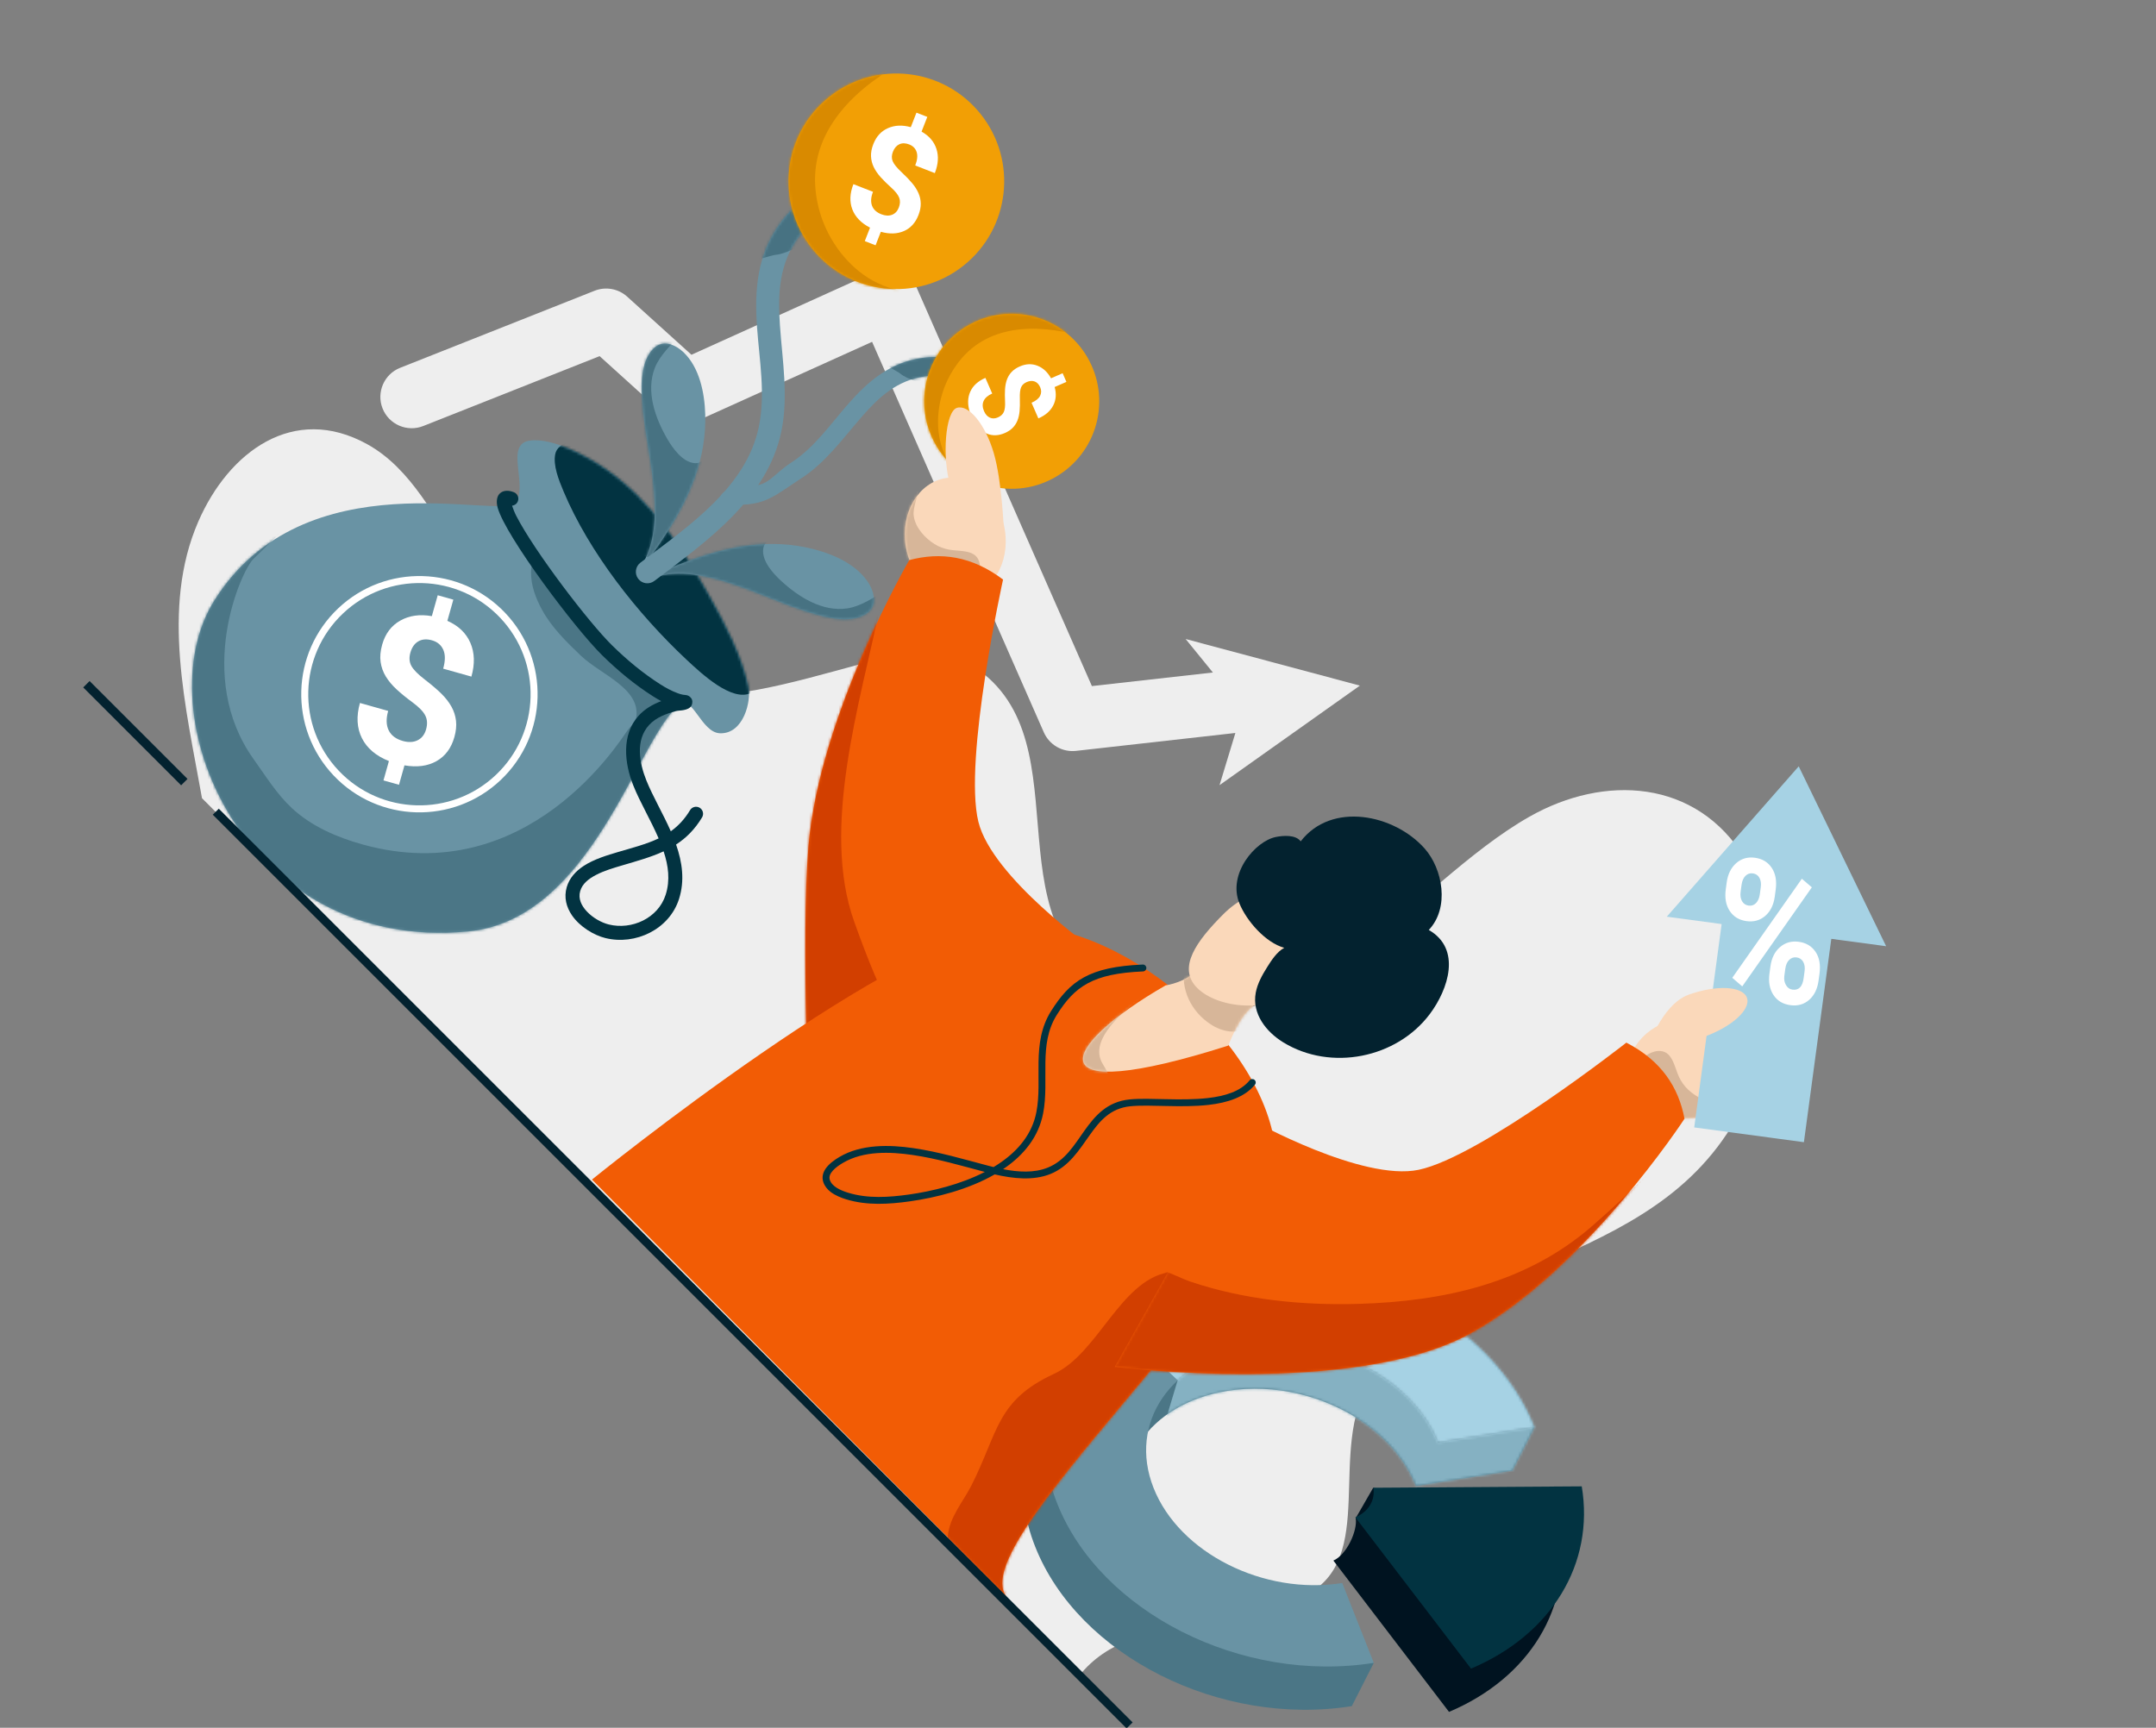 <svg width="806" height="646" viewBox="0 0 806 646" fill="none" xmlns="http://www.w3.org/2000/svg">
<rect x="0" y="0" width="806" height="646" fill="#808080" stroke="none"/>
<g clip-path="url(#clip0_2668_3328)">
<g clip-path="url(#clip1_2668_3328)">
<path fill-rule="evenodd" clip-rule="evenodd" d="M461.835 274.056L455.913 293.561L508.376 256.347L443.236 238.92L453.428 251.444L408.194 256.521L342.69 107.56C342.066 106.144 341.168 104.865 340.047 103.798C338.926 102.731 337.605 101.896 336.16 101.342C334.715 100.788 333.175 100.526 331.628 100.57C330.081 100.615 328.558 100.965 327.148 101.602L258.491 132.642L234.462 110.913C232.84 109.447 230.841 108.464 228.69 108.075C226.54 107.685 224.323 107.905 222.29 108.708L149.587 137.52C143.583 139.9 140.637 146.708 143.019 152.714C145.401 158.721 152.217 161.669 158.221 159.289L224.157 133.157L248.462 155.142C250.155 156.67 252.255 157.672 254.508 158.026C256.761 158.379 259.067 158.069 261.146 157.132L326.021 127.809L390.23 273.826C391.235 276.111 392.944 278.015 395.107 279.261C397.271 280.506 399.776 281.028 402.257 280.75L461.835 274.056Z" fill="#EEEEEE"/>
<path fill-rule="evenodd" clip-rule="evenodd" d="M75.515 298.442C69.561 264.835 60.047 227.43 74.118 195.049C85.465 168.928 109.714 150.872 137.226 166.055C154.016 175.321 162.578 194.068 173.12 209.179C188.016 230.531 205.976 248.148 231.269 256.163C259.179 265.009 285.481 258.151 312.718 250.747C330.421 245.938 351.891 239.077 367.824 252.005C406.306 283.229 364.825 355.079 429.266 375.43C487.79 393.909 527.344 330.583 571.724 305.379C599.722 289.469 634.128 291.236 652.293 320.9C659.986 333.472 663.571 347.974 663.523 362.662C663.479 373.943 661.792 385.255 658.498 396.055C634.961 473.196 557.18 464.11 515.849 511.201C494.509 535.526 514.381 576.838 492.472 593.674C467.507 612.878 424.26 600.194 403.397 626.623L75.515 298.442Z" fill="#EEEEEE"/>
<path fill-rule="evenodd" clip-rule="evenodd" d="M565.386 549.837L573.617 533.699C573.617 533.699 492.79 482.89 447.001 490.184C397.769 498.027 370.875 537.491 386.982 578.257C403.097 619.046 456.102 645.758 505.366 637.91L513.583 621.738L493.571 608.056C464.217 612.732 432.636 596.816 423.035 572.514C413.437 548.223 429.463 524.712 458.796 520.039C467.742 518.614 476.897 519.102 485.57 521.155C505.357 525.84 522.658 538.685 529.333 555.58L565.386 549.837Z" fill="#4B7686"/>
<mask id="mask0_2668_3328" style="mask-type:luminance" maskUnits="userSpaceOnUse" x="382" y="489" width="192" height="151">
<path d="M565.386 549.836L573.617 533.698C573.617 533.698 492.79 482.889 447.001 490.183C397.769 498.026 370.875 537.49 386.982 578.256C403.097 619.045 456.102 645.757 505.366 637.909L513.583 621.737L493.571 608.055C464.217 612.731 432.636 596.815 423.035 572.513C413.437 548.222 429.463 524.711 458.796 520.038C467.742 518.613 476.897 519.101 485.57 521.154C505.357 525.839 522.658 538.684 529.333 555.579L565.386 549.836Z" fill="white"/>
</mask>
<g mask="url(#mask0_2668_3328)">
<path fill-rule="evenodd" clip-rule="evenodd" d="M490.581 464.414L440.434 515.472L434.266 536.039L534.754 564.559L581.023 543.988L577.613 497.674L490.581 464.414Z" fill="#85B1C2"/>
</g>
<path fill-rule="evenodd" clip-rule="evenodd" d="M573.602 533.661C557.486 492.872 504.482 466.16 455.216 474.008C405.985 481.851 379.091 521.315 395.197 562.081C411.312 602.869 464.317 629.582 513.581 621.734L501.786 591.879C472.432 596.555 440.851 580.64 431.25 556.337C421.653 532.046 437.679 508.535 467.011 503.863C496.364 499.187 527.947 515.102 537.548 539.404L573.602 533.661Z" fill="#6993A4"/>
<mask id="mask1_2668_3328" style="mask-type:luminance" maskUnits="userSpaceOnUse" x="390" y="472" width="184" height="152">
<path d="M573.602 533.661C557.486 492.872 504.482 466.16 455.216 474.008C405.985 481.851 379.091 521.315 395.197 562.081C411.312 602.869 464.317 629.582 513.581 621.734L501.786 591.879C472.432 596.555 440.851 580.64 431.25 556.337C421.653 532.046 437.679 508.535 467.011 503.863C496.364 499.187 527.947 515.102 537.548 539.404L573.602 533.661Z" fill="white"/>
</mask>
<g mask="url(#mask1_2668_3328)">
<path fill-rule="evenodd" clip-rule="evenodd" d="M398.331 476.316L443.317 518.972L536.467 554.555L581.022 543.987L582.586 448.818L398.331 476.316Z" fill="#A6D2E4"/>
</g>
<path fill-rule="evenodd" clip-rule="evenodd" d="M541.703 640.066C571.844 627.331 587.939 600.833 583.107 571.913L513.35 556.275L506.812 567.632C507.594 572.321 503.361 581.424 498.469 583.485L541.703 640.066Z" fill="#001320"/>
<path fill-rule="evenodd" clip-rule="evenodd" d="M549.917 623.889C580.059 611.154 596.154 584.657 591.322 555.737L513.405 556.261C514.187 560.95 511.575 565.248 506.684 567.309L549.917 623.889Z" fill="#023341"/>
<path fill-rule="evenodd" clip-rule="evenodd" d="M192.781 187.856C187.659 194.787 113.745 170.434 79.992 224.768C54.113 266.429 90.515 356.23 174.901 348.262C221.501 343.873 238.319 275.79 254.028 263.436C258.893 259.613 262.148 273.938 269.178 274.169C278.034 274.46 280.936 262.028 279.78 256.746C277.195 244.906 271.17 233.375 265.268 222.903C255.181 205.006 243.639 187.209 226.444 175.344C219.696 170.687 206.68 163.577 198.095 164.733C188.507 166.022 197.518 181.443 192.781 187.856Z" fill="#6993A4"/>
<mask id="mask2_2668_3328" style="mask-type:luminance" maskUnits="userSpaceOnUse" x="71" y="164" width="210" height="185">
<path d="M192.781 187.855C187.659 194.786 113.745 170.433 79.992 224.767C54.113 266.428 90.515 356.229 174.901 348.261C221.501 343.872 238.319 275.789 254.028 263.435C258.893 259.612 262.148 273.937 269.178 274.168C278.034 274.459 280.936 262.027 279.78 256.745C277.195 244.905 271.17 233.374 265.268 222.902C255.181 205.005 243.639 187.208 226.444 175.343C219.696 170.686 206.68 163.576 198.095 164.732C188.507 166.021 197.518 181.442 192.781 187.855Z" fill="white"/>
</mask>
<g mask="url(#mask2_2668_3328)">
<path fill-rule="evenodd" clip-rule="evenodd" d="M219.92 166.842C215.627 163.546 208.519 165.309 207.584 169.738C206.698 173.98 208.859 179.395 210.713 183.808C220.286 206.552 238.328 229.475 256.534 246.533C262.415 252.043 273.507 262.385 280.65 259.148C287.699 255.959 284.374 242.55 281.842 235.361C281.158 233.413 280.372 231.475 279.514 229.566C268.09 204.203 243.987 180.632 219.92 166.842Z" fill="#023341"/>
<path fill-rule="evenodd" clip-rule="evenodd" d="M264.603 275.32C256.407 267.103 243.105 258.75 234.805 250.616C229.333 245.25 221.318 240.752 216.692 234.643C213.946 231.015 210.682 228.38 208.232 224.545C206.048 221.125 204.315 217.498 202.701 213.774C202.174 212.557 201.352 209.83 199.954 209.244C198.749 208.744 198.536 213.34 198.532 213.817C198.417 218.837 200.305 223.738 202.686 228.096C206.255 234.628 211.82 240.056 217.153 245.155C224.625 252.297 239.741 257.423 237.817 268.507C237.543 270.113 235.594 271.708 234.645 273.006C231.712 277.026 197.293 332.763 135.739 315.792C126.16 313.145 116.545 309.038 109.185 302.22C103.478 296.927 99.331 290.158 94.806 283.834C72.684 252.867 90.051 213.384 94.879 208.811C134.656 171.126 91.805 196.898 89.744 198.109C80.824 203.376 74.452 223.363 68.189 231.528C62.367 239.113 58.002 247.597 55.751 256.905C47.263 292.093 75.962 329.881 106.603 344.05C115.572 348.192 154.811 375.377 164.73 375.29C196.752 374.998 250.081 302.019 264.603 275.32Z" fill="#4B7686"/>
</g>
<path d="M159.286 272.714C159.848 270.719 159.743 268.975 158.965 267.482C158.194 265.991 156.621 264.373 154.245 262.627C151.876 260.883 149.867 259.246 148.223 257.72C146.573 256.191 145.243 254.596 144.227 252.93C143.218 251.277 142.559 249.436 142.288 247.518C142.005 245.574 142.203 243.41 142.874 241.024C144.032 236.911 146.296 233.911 149.666 232.023C153.035 230.135 156.954 229.584 161.438 230.373L163.637 222.561L169.475 224.205L167.244 232.126C171.385 233.949 174.252 236.693 175.844 240.359C177.436 244.026 177.568 248.233 176.231 252.978L165.68 250.007C166.502 247.086 166.511 244.732 165.72 242.946C164.922 241.158 163.511 239.98 161.495 239.412C159.499 238.85 157.793 238.981 156.378 239.803C154.963 240.627 153.977 242.036 153.415 244.032C152.895 245.882 153.008 247.516 153.769 248.939C154.523 250.36 156.19 252.063 158.77 254.051C161.35 256.038 163.43 257.813 165.013 259.374C166.595 260.936 167.846 262.549 168.774 264.216C169.685 265.848 170.264 267.644 170.476 269.502C170.688 271.361 170.482 273.398 169.858 275.612C168.693 279.75 166.453 282.744 163.152 284.599C159.844 286.452 155.86 286.971 151.206 286.16L149.161 293.425L143.357 291.791L145.392 284.562C140.55 282.621 137.186 279.763 135.294 275.987C133.402 272.209 133.159 267.827 134.563 262.838L145.115 265.809C144.3 268.704 144.362 271.119 145.303 273.052C146.244 274.985 148.002 276.314 150.583 277.041C152.722 277.643 154.571 277.553 156.136 276.772C157.695 275.99 158.745 274.637 159.286 272.714Z" fill="white"/>
<path fill-rule="evenodd" clip-rule="evenodd" d="M247.2 262.141C244.053 263.347 241.09 265.033 238.793 267.542C232.195 274.736 233.467 285.475 236.756 293.692C239.254 299.938 243.257 306.592 246.221 313.474C241.636 315.663 236.475 316.957 230.997 318.581C227.171 319.716 222.101 321.201 218.191 323.77C215.189 325.74 212.84 328.328 211.868 331.707C210.752 335.543 211.722 339.192 213.871 342.305C216.796 346.518 221.989 349.674 226.344 350.742C237.521 353.498 250.224 347.519 253.847 336.116C256.031 329.262 255.074 322.43 252.744 315.762C256.446 313.362 259.721 310.173 262.466 305.609C263.209 304.368 262.806 302.757 261.565 302.012C260.324 301.267 258.714 301.672 257.971 302.913C255.912 306.347 253.487 308.862 250.773 310.806C247.857 304.185 244.031 297.771 241.614 291.738C239.023 285.261 237.452 276.755 242.651 271.075C245.26 268.226 249.034 266.863 252.68 265.883C253.273 265.714 254.128 265.704 254.902 265.597C255.84 265.479 256.699 265.248 257.346 264.912C258.447 264.335 258.663 263.519 258.76 263.078C258.957 262.149 258.782 261.21 257.809 260.444C257.609 260.284 257.324 260.103 256.925 259.972C256.627 259.876 255.721 259.817 255.341 259.756C254.651 259.638 253.997 259.427 253.345 259.187C251.07 258.345 248.909 257.176 246.879 255.884C240.362 251.728 234.385 246.754 228.884 241.359C220.085 232.73 199.872 206.253 193.008 192.897C192.344 191.605 191.793 190.149 191.43 189.081C192.369 188.978 193.227 188.369 193.593 187.425C194.122 186.081 193.456 184.559 192.109 184.031C189.225 182.907 187.473 183.737 186.59 184.791C185.836 185.709 185.377 187.453 186.072 189.908C189.086 200.524 214.806 234.892 225.212 245.098C230.977 250.753 237.238 255.952 244.06 260.3C245.079 260.949 246.128 261.57 247.2 262.141ZM248.084 318.314C243.348 320.5 238.092 321.943 232.483 323.603C229.614 324.458 225.947 325.487 222.772 327.156C220.092 328.559 217.709 330.379 216.903 333.165C216.07 336.034 217.393 338.665 219.382 340.782C221.647 343.204 224.847 344.974 227.596 345.659C236.202 347.778 246.065 343.312 248.856 334.529C250.598 329.069 249.852 323.636 248.084 318.314Z" fill="#023341"/>
<path fill-rule="evenodd" clip-rule="evenodd" d="M188.884 229.177C172.116 211.471 144.117 210.703 126.409 227.474C108.699 244.246 107.945 272.243 124.713 289.949C141.481 307.655 169.47 308.416 187.181 291.644C204.889 274.873 205.652 246.883 188.884 229.177ZM186.981 230.978C202.76 247.639 202.037 273.964 185.378 289.74C168.721 305.516 142.394 304.807 126.616 288.147C110.838 271.486 111.554 245.152 128.212 229.377C144.87 213.601 171.203 214.318 186.981 230.978Z" fill="white"/>
<path fill-rule="evenodd" clip-rule="evenodd" d="M238.175 213.681C242.619 209.521 246.069 204.162 249.344 199.08C258.053 185.541 264.137 171.215 263.644 154.856C263.404 146.91 261.51 137.386 255.48 131.663C252.625 128.951 248.145 126.962 244.747 129.933C238.664 135.235 239.793 146.721 240.428 153.784C241.976 171.043 250.634 198.454 238.175 213.681Z" fill="#6993A4"/>
<mask id="mask3_2668_3328" style="mask-type:luminance" maskUnits="userSpaceOnUse" x="238" y="128" width="26" height="86">
<path d="M238.175 213.682C242.619 209.522 246.069 204.163 249.344 199.081C258.053 185.542 264.137 171.216 263.644 154.857C263.404 146.911 261.51 137.387 255.48 131.664C252.625 128.952 248.145 126.963 244.747 129.934C238.664 135.236 239.793 146.722 240.428 153.785C241.976 171.044 250.634 198.455 238.175 213.682Z" fill="white"/>
</mask>
<g mask="url(#mask3_2668_3328)">
<path fill-rule="evenodd" clip-rule="evenodd" d="M255.894 125.546C253.052 126.406 250.797 128.811 248.958 131.02C247.294 133.006 245.723 135.177 244.781 137.606C241.39 146.396 244.951 156.318 249.421 164.042C251.44 167.532 255.118 172.77 259.627 173.163C262.729 173.43 263.451 170.863 265.346 169.182C265.848 168.739 266.305 169.054 266.525 169.6C267.735 172.539 265.976 177.298 265.116 180.084C262.503 188.469 257.585 196.425 251.634 202.853C249.539 205.117 246.637 208.312 243.3 208.465C239.112 208.66 237.628 202.658 236.886 199.589C236.674 198.696 236.48 197.79 236.3 196.885C236.09 195.841 235.897 194.784 235.717 193.743C235.429 192.108 235.202 190.465 234.982 188.83C233.612 178.855 224.547 133.206 229.068 122.612C233.792 111.557 246.954 120.136 255.894 125.546Z" fill="#477282"/>
</g>
<path fill-rule="evenodd" clip-rule="evenodd" d="M241.096 217.303C246.126 213.875 252.109 211.679 257.784 209.593C272.898 204.051 288.208 201.243 304.064 205.297C311.765 207.268 320.646 211.195 324.914 218.33C326.936 221.709 327.899 226.515 324.258 229.182C317.755 233.959 306.793 230.35 300.039 228.187C283.534 222.907 258.676 208.471 241.096 217.303Z" fill="#6993A4"/>
<mask id="mask4_2668_3328" style="mask-type:luminance" maskUnits="userSpaceOnUse" x="241" y="203" width="86" height="29">
<path d="M241.096 217.303C246.126 213.875 252.109 211.679 257.784 209.593C272.898 204.051 288.208 201.243 304.064 205.297C311.765 207.268 320.646 211.195 324.914 218.33C326.936 221.709 327.899 226.515 324.258 229.182C317.755 233.959 306.793 230.35 300.039 228.187C283.534 222.907 258.676 208.471 241.096 217.303Z" fill="white"/>
</mask>
<g mask="url(#mask4_2668_3328)">
<path fill-rule="evenodd" clip-rule="evenodd" d="M330.974 219.262C329.514 221.847 326.675 223.522 324.117 224.835C321.815 226.025 319.354 227.083 316.778 227.472C307.459 228.861 298.554 223.219 291.994 217.17C289.029 214.437 284.72 209.704 285.322 205.218C285.738 202.133 288.401 201.989 290.455 200.507C290.998 200.113 290.79 199.599 290.305 199.265C287.701 197.442 282.673 198.119 279.767 198.35C271.014 199.068 262.175 202.13 254.603 206.533C251.936 208.083 248.184 210.217 247.306 213.44C246.201 217.484 251.734 220.244 254.567 221.638C255.392 222.04 256.234 222.427 257.077 222.8C258.05 223.233 259.04 223.653 260.016 224.056C261.549 224.694 263.103 225.274 264.651 225.846C274.085 229.362 316.652 248.178 327.977 246.08C339.797 243.885 334.301 229.167 330.974 219.262Z" fill="#477282"/>
</g>
<path fill-rule="evenodd" clip-rule="evenodd" d="M239.413 210.375C248.525 203.468 258.572 196.339 266.957 187.939C274.888 179.978 281.335 170.875 283.686 159.563C286.244 147.305 283.871 134.65 283.009 122.303C282.054 108.557 282.866 95.201 292.042 82.964C294.8 79.266 298.152 76.026 302.014 73.504C306.134 70.82 310.83 69.134 315.632 68.071C317.944 67.557 320.24 69.026 320.75 71.339C321.26 73.653 319.798 75.951 317.479 76.455C313.686 77.297 309.957 78.585 306.695 80.701C303.674 82.67 301.071 85.221 298.911 88.109C291.102 98.543 290.758 109.991 291.578 121.71C292.49 134.828 294.814 148.29 292.101 161.32C286.815 186.65 263.921 202.58 244.605 217.224C242.707 218.653 240.013 218.285 238.584 216.392C237.147 214.506 237.522 211.814 239.413 210.375Z" fill="#6993A4"/>
<mask id="mask5_2668_3328" style="mask-type:luminance" maskUnits="userSpaceOnUse" x="237" y="67" width="84" height="152">
<path d="M239.414 210.375C248.526 203.468 258.573 196.339 266.958 187.939C274.889 179.978 281.336 170.875 283.687 159.563C286.245 147.305 283.872 134.65 283.01 122.303C282.055 108.557 282.867 95.201 292.043 82.964C294.801 79.266 298.153 76.026 302.015 73.504C306.135 70.82 310.831 69.134 315.633 68.071C317.945 67.557 320.241 69.026 320.751 71.339C321.261 73.653 319.799 75.951 317.48 76.455C313.687 77.297 309.958 78.585 306.696 80.701C303.675 82.67 301.072 85.221 298.912 88.109C291.103 98.543 290.759 109.991 291.579 121.71C292.491 134.828 294.815 148.29 292.102 161.32C286.816 186.65 263.922 202.58 244.606 217.224C242.708 218.653 240.014 218.285 238.585 216.392C237.148 214.506 237.523 211.814 239.414 210.375Z" fill="white"/>
</mask>
<g mask="url(#mask5_2668_3328)">
<path fill-rule="evenodd" clip-rule="evenodd" d="M333.738 77.836C325.499 76.085 298.323 94.647 290.026 95.263C288.046 95.418 281.956 98.094 280.265 96.571C278.96 95.392 280 92.654 280.453 91.347C282.045 86.709 285.065 82.436 287.939 78.527C295.332 68.421 305.572 57.913 317.375 53.166C319.364 52.358 321.501 51.711 323.642 51.477C332.998 50.483 335.668 60.196 335.27 67.639C335.08 71.08 334.485 74.47 333.738 77.836Z" fill="#477282"/>
</g>
<path d="M303.643 92.978C289.728 75.604 292.531 50.239 309.906 36.323C327.28 22.407 352.646 25.211 366.562 42.586C380.477 59.96 377.673 85.326 360.299 99.241C342.924 113.157 317.559 110.353 303.643 92.978Z" fill="#F29F05"/>
<mask id="mask6_2668_3328" style="mask-type:luminance" maskUnits="userSpaceOnUse" x="294" y="27" width="82" height="82">
<path d="M303.642 92.978C289.727 75.604 292.53 50.239 309.905 36.323C327.279 22.407 352.645 25.211 366.561 42.586C380.476 59.96 377.672 85.326 360.298 99.241C342.923 113.157 317.558 110.353 303.642 92.978Z" fill="white"/>
</mask>
<g mask="url(#mask6_2668_3328)">
<path fill-rule="evenodd" clip-rule="evenodd" d="M339.21 22.395C321.216 31.658 303.311 47.647 304.77 69.685C305.061 73.886 305.934 78.027 307.365 81.988C310.953 91.943 318.503 101.285 328.144 105.875C330.974 107.231 334.007 108.247 337.12 108.682C339.071 108.958 341.72 108.661 343.525 109.504C345.324 110.338 343.87 112.128 342.808 112.843C338.819 115.547 333.069 115.986 328.421 115.963C310.53 115.884 295.735 103.941 289.48 87.46C278.692 59.044 303.371 19.885 339.21 22.395Z" fill="#D98A00"/>
</g>
<path d="M336.001 77.634C336.541 76.248 336.588 74.996 336.137 73.875C335.69 72.757 334.68 71.491 333.105 70.078C331.535 68.668 330.214 67.359 329.147 66.154C328.076 64.947 327.237 63.715 326.628 62.455C326.023 61.204 325.68 59.843 325.621 58.455C325.554 57.047 325.846 55.515 326.493 53.858C327.607 51.002 329.433 49.017 331.971 47.904C334.509 46.791 337.346 46.671 340.492 47.547L342.608 42.122L346.662 43.704L344.517 49.205C347.346 50.795 349.202 52.955 350.083 55.684C350.964 58.414 350.765 61.427 349.479 64.723L342.151 61.865C342.943 59.836 343.113 58.156 342.673 56.825C342.228 55.493 341.303 54.553 339.903 54.006C338.516 53.466 337.289 53.44 336.221 53.929C335.153 54.418 334.351 55.356 333.81 56.742C333.309 58.026 333.276 59.202 333.72 60.27C334.16 61.338 335.231 62.671 336.935 64.27C338.638 65.869 340 67.282 341.021 68.507C342.042 69.733 342.823 70.972 343.369 72.227C343.906 73.456 344.194 74.78 344.216 76.121C344.237 77.463 343.948 78.903 343.348 80.441C342.227 83.315 340.419 85.297 337.932 86.391C335.44 87.483 332.559 87.576 329.292 86.672L327.325 91.717L323.294 90.145L325.252 85.125C321.93 83.401 319.727 81.125 318.639 78.296C317.552 75.467 317.684 72.32 319.035 68.855L326.363 71.713C325.579 73.725 325.455 75.453 325.992 76.899C326.529 78.345 327.691 79.417 329.484 80.116C330.97 80.695 332.296 80.76 333.468 80.312C334.636 79.862 335.48 78.969 336.001 77.634Z" fill="white"/>
<path fill-rule="evenodd" clip-rule="evenodd" d="M274.027 188.658C265.575 188.257 269.068 181.874 278.702 181.881C287.823 181.898 288.089 177.978 295.945 172.856C304.463 167.311 310.387 158.701 316.998 151.138C324.362 142.72 332.513 135.541 344.807 133.817C348.514 133.288 352.297 133.361 355.959 134.14C359.862 134.975 363.521 136.712 366.881 138.866C368.5 139.903 368.969 142.065 367.93 143.683C366.89 145.3 364.731 145.775 363.114 144.729C360.458 143.029 357.582 141.62 354.497 140.954C351.635 140.342 348.677 140.305 345.779 140.715C335.304 142.194 328.519 148.549 322.245 155.729C315.218 163.764 308.802 172.807 299.751 178.704C289.399 185.441 286.088 189.227 274.027 188.658Z" fill="#6993A4"/>
<mask id="mask7_2668_3328" style="mask-type:luminance" maskUnits="userSpaceOnUse" x="269" y="133" width="100" height="56">
<path d="M274.027 188.659C265.575 188.258 269.068 181.875 278.702 181.882C287.823 181.899 288.089 177.979 295.945 172.857C304.463 167.312 310.387 158.702 316.998 151.139C324.362 142.721 332.513 135.542 344.807 133.818C348.514 133.289 352.297 133.362 355.959 134.141C359.862 134.976 363.521 136.713 366.881 138.867C368.5 139.904 368.969 142.066 367.93 143.684C366.89 145.301 364.731 145.776 363.114 144.73C360.458 143.03 357.582 141.621 354.497 140.955C351.635 140.343 348.677 140.306 345.779 140.716C335.304 142.195 328.519 148.55 322.245 155.73C315.218 163.765 308.802 172.808 299.751 178.705C289.399 185.442 286.088 189.228 274.027 188.659Z" fill="white"/>
</mask>
<g mask="url(#mask7_2668_3328)">
<path fill-rule="evenodd" clip-rule="evenodd" d="M371.626 154.875C367.917 149.132 341.68 144.119 336.576 139.696C335.353 138.646 330.327 136.673 330.236 134.828C330.167 133.403 332.338 132.434 333.349 131.947C336.93 130.208 341.117 129.499 345.012 128.915C355.06 127.385 366.968 127.263 376.456 131.337C378.06 132.019 379.656 132.878 381.015 133.976C386.943 138.791 382.882 145.888 378.371 149.919C376.282 151.78 373.991 153.378 371.626 154.875Z" fill="#477282"/>
</g>
<path d="M345.716 146.357C347.748 128.403 363.95 115.497 381.904 117.529C399.857 119.562 412.763 135.764 410.731 153.717C408.698 171.671 392.497 184.577 374.543 182.544C356.59 180.512 343.683 164.31 345.716 146.357Z" fill="#F29F05"/>
<mask id="mask8_2668_3328" style="mask-type:luminance" maskUnits="userSpaceOnUse" x="345" y="117" width="66" height="66">
<path d="M345.716 146.357C347.748 128.403 363.95 115.497 381.904 117.529C399.857 119.562 412.763 135.764 410.731 153.717C408.698 171.671 392.497 184.577 374.543 182.544C356.59 180.512 343.683 164.31 345.716 146.357Z" fill="white"/>
</mask>
<g mask="url(#mask8_2668_3328)">
<path fill-rule="evenodd" clip-rule="evenodd" d="M406.694 126.419C391.063 121.368 371.613 120.216 359.766 133.671C357.514 136.244 355.632 139.116 354.171 142.207C350.496 149.97 349.442 159.663 352.32 167.838C353.159 170.243 354.311 172.57 355.843 174.611C356.801 175.891 358.488 177.246 359.037 178.767C359.586 180.279 357.724 180.467 356.705 180.265C352.865 179.518 349.321 176.46 346.673 173.772C336.478 163.431 334.881 148.081 340.785 135.048C350.962 112.573 387.622 104.359 406.694 126.419Z" fill="#D98A00"/>
</g>
<path d="M373.038 156.076C374.145 155.593 374.893 154.903 375.279 154.002C375.667 153.105 375.817 151.799 375.728 150.084C375.641 148.373 375.638 146.864 375.721 145.56C375.802 144.253 376.031 143.065 376.407 141.993C376.781 140.929 377.368 139.952 378.133 139.124C378.905 138.279 379.954 137.571 381.277 136.994C383.558 136 385.746 135.915 387.839 136.738C389.933 137.562 391.626 139.126 392.922 141.438L397.256 139.55L398.666 142.788L394.272 144.703C394.977 147.241 394.796 149.545 393.73 151.615C392.664 153.684 390.815 155.294 388.183 156.441L385.633 150.588C387.253 149.882 388.318 149.018 388.832 148.003C389.344 146.985 389.355 145.914 388.868 144.796C388.386 143.689 387.698 142.968 386.805 142.633C385.912 142.298 384.913 142.374 383.806 142.856C382.781 143.303 382.085 143.956 381.725 144.824C381.362 145.688 381.208 147.067 381.263 148.963C381.318 150.859 381.285 152.451 381.164 153.74C381.043 155.029 380.777 156.188 380.367 157.221C379.967 158.233 379.37 159.157 378.611 159.937C377.851 160.718 376.857 161.376 375.628 161.911C373.333 162.911 371.157 163.004 369.104 162.199C367.049 161.391 365.346 159.786 363.997 157.389L359.967 159.145L358.565 155.925L362.574 154.178C361.665 151.279 361.713 148.709 362.719 146.464C363.724 144.219 365.611 142.493 368.378 141.288L370.928 147.14C369.322 147.84 368.256 148.758 367.731 149.895C367.207 151.032 367.255 152.314 367.879 153.746C368.396 154.933 369.118 155.733 370.047 156.151C370.974 156.565 371.971 156.54 373.038 156.076Z" fill="white"/>
<path d="M353.642 178.74C363.885 177.147 373.744 185.861 375.664 198.204C377.583 210.547 370.836 221.844 360.594 223.437C350.351 225.03 340.492 216.316 338.572 203.973C336.653 191.63 343.4 180.333 353.642 178.74Z" fill="#FAD8BA"/>
<mask id="mask9_2668_3328" style="mask-type:luminance" maskUnits="userSpaceOnUse" x="338" y="178" width="38" height="46">
<path d="M353.642 178.741C363.885 177.148 373.744 185.862 375.664 198.205C377.583 210.548 370.836 221.845 360.594 223.438C350.351 225.031 340.492 216.316 338.572 203.974C336.653 191.631 343.4 180.334 353.642 178.741Z" fill="white"/>
</mask>
<g mask="url(#mask9_2668_3328)">
<path fill-rule="evenodd" clip-rule="evenodd" d="M346.44 177.497C344.457 180.656 343.125 183.999 342.269 187.635C341.873 189.294 341.383 191.067 341.575 192.778C342.091 197.182 345.79 201.204 349.392 203.441C351.066 204.483 352.891 205.14 354.826 205.514C358.854 206.278 365.24 205.238 366.224 210.714C366.375 211.547 366.36 212.417 366.236 213.247C366.065 214.4 365.701 215.516 365.159 216.548C364.628 217.598 363.935 218.558 363.106 219.393C356.259 226.346 344.956 221.459 339.123 215.742C332.999 209.739 327.677 194.464 332.016 184.799C333.973 180.447 345.006 180.963 346.44 177.497Z" fill="#D7B699"/>
</g>
<path d="M653.866 396.963C652.791 386.654 641.847 379.346 629.424 380.642C617 381.938 607.8 391.346 608.875 401.656C609.951 411.965 620.894 419.273 633.317 417.977C645.741 416.681 654.941 407.273 653.866 396.963Z" fill="#FAD8BA"/>
<mask id="mask10_2668_3328" style="mask-type:luminance" maskUnits="userSpaceOnUse" x="608" y="380" width="46" height="39">
<path d="M653.866 396.963C652.791 386.654 641.847 379.346 629.424 380.642C617 381.938 607.8 391.346 608.875 401.656C609.951 411.965 620.894 419.273 633.317 417.977C645.741 416.681 654.941 407.273 653.866 396.963Z" fill="white"/>
</mask>
<g mask="url(#mask10_2668_3328)">
<path fill-rule="evenodd" clip-rule="evenodd" d="M656.907 403.611C654.359 406.334 651.467 408.476 648.17 410.232C646.668 411.039 645.078 411.965 643.375 412.216C638.985 412.842 634.152 410.293 631.069 407.382C629.635 406.028 628.534 404.432 627.678 402.656C625.911 398.957 625.285 392.517 619.74 392.964C618.896 393.031 618.058 393.268 617.288 393.599C616.217 394.059 615.231 394.696 614.371 395.484C613.492 396.265 612.74 397.181 612.145 398.195C607.17 406.59 614.782 416.271 621.799 420.451C629.166 424.839 645.294 426.084 653.53 419.421C657.239 416.418 653.922 405.882 656.907 403.611Z" fill="#D7B699"/>
</g>
<path fill-rule="evenodd" clip-rule="evenodd" d="M375.29 198.505C375.29 198.505 374.623 179.948 371.492 169.334C368.362 158.722 362.219 151.167 357.78 152.477C353.345 153.785 352.129 171.008 355.26 181.621C358.39 192.234 375.29 198.505 375.29 198.505Z" fill="#FAD8BA"/>
<path fill-rule="evenodd" clip-rule="evenodd" d="M409.137 355.154C409.137 355.154 370.924 328.188 365.763 307.277C360.071 284.199 374.985 216.691 374.985 216.691C363.265 207.853 351.581 206.315 339.921 209.417C339.921 209.417 306.281 267.256 302.238 316.532C299.371 351.531 302.701 422.163 302.701 422.163L409.137 355.154Z" fill="#F25C05"/>
<mask id="mask11_2668_3328" style="mask-type:luminance" maskUnits="userSpaceOnUse" x="301" y="207" width="109" height="216">
<path d="M409.137 355.154C409.137 355.154 370.924 328.188 365.763 307.277C360.071 284.199 374.985 216.691 374.985 216.691C363.265 207.853 351.581 206.315 339.921 209.417C339.921 209.417 306.281 267.256 302.238 316.532C299.371 351.531 302.701 422.163 302.701 422.163L409.137 355.154Z" fill="white"/>
</mask>
<g mask="url(#mask11_2668_3328)">
<path fill-rule="evenodd" clip-rule="evenodd" d="M329.095 226.484C321.454 263.061 306.83 309.68 319.354 344.656C323.975 357.555 329.036 370.566 335.688 382.568C337.572 385.966 343.882 392.371 342.008 396.736C339.269 403.132 338.233 398.064 332.474 398.764C311.625 401.318 289.797 394.195 280.476 374.028C274.925 362.015 273.889 347.933 274.748 334.897C276.481 308.631 318.985 250.547 329.095 226.484Z" fill="#D23F00"/>
</g>
<path fill-rule="evenodd" clip-rule="evenodd" d="M477.112 435.7C477.581 393.762 421.969 345.179 379.834 346.064C337.196 346.952 221.298 441.042 221.298 441.042L377.038 597.718C356.547 579.216 476.65 477.645 477.112 435.7Z" fill="#F25C05"/>
<mask id="mask12_2668_3328" style="mask-type:luminance" maskUnits="userSpaceOnUse" x="221" y="346" width="257" height="252">
<path d="M477.112 435.699C477.581 393.761 421.969 345.178 379.834 346.063C337.196 346.951 221.298 441.041 221.298 441.041L377.038 597.717C356.547 579.215 476.65 477.644 477.112 435.699Z" fill="white"/>
</mask>
<g mask="url(#mask12_2668_3328)">
<path fill-rule="evenodd" clip-rule="evenodd" d="M436.565 475.744C418.686 479.118 410.437 506.096 394.017 513.681C372.425 523.663 373.268 535.444 363.18 555.352C360.002 561.619 354.883 567.26 354.324 574.52C353.085 590.667 366.001 606.657 382.118 608.508C394.37 609.91 406.703 604.978 417.082 598.927C426.193 593.622 434.334 586.615 441.347 578.751C453.366 565.284 434.243 488.602 436.565 475.744Z" fill="#D23F00"/>
</g>
<path fill-rule="evenodd" clip-rule="evenodd" d="M371.437 436.359C370.741 436.188 370.061 436.017 369.389 435.839C360.163 433.41 350.991 430.674 341.528 429.288C332.492 427.967 322.013 427.761 313.868 432.549C312.177 433.538 309.901 435.098 308.618 437.008C307.61 438.507 307.185 440.216 307.804 442.044C308.319 443.529 309.319 444.738 310.588 445.708C312.304 447.006 314.497 447.857 316.348 448.424C324.048 450.782 332.245 450.285 340.114 449.177C349.864 447.813 361.983 444.783 371.856 439.103C378.625 440.661 386.23 441.546 392.674 438.954C399.628 436.148 403.385 430.033 407.419 424.357C411.106 419.178 415.036 414.368 422.605 413.619C429.907 412.898 441.659 414.278 451.838 413.112C458.984 412.294 465.359 410.201 469.15 405.545C469.258 405.415 469.338 405.265 469.388 405.104C469.437 404.943 469.454 404.773 469.437 404.605C469.421 404.437 469.371 404.274 469.291 404.125C469.211 403.977 469.103 403.845 468.971 403.739C468.421 403.29 467.608 403.371 467.16 403.923C463.749 408.096 457.963 409.822 451.545 410.555C441.382 411.72 429.645 410.339 422.356 411.062C413.916 411.891 409.421 417.088 405.324 422.87C401.567 428.15 398.182 433.953 391.707 436.562C386.547 438.648 380.578 438.245 374.99 437.147C375.246 436.982 375.493 436.809 375.74 436.636C382.861 431.664 388.26 425.027 389.959 416.329C391.182 410.092 390.693 403.567 390.814 397.148C390.927 391.036 391.586 385.004 395.087 379.444C401.774 368.817 408.508 364.009 427.318 363.211C427.659 363.197 427.98 363.048 428.212 362.797C428.443 362.546 428.565 362.214 428.552 361.873C428.536 361.531 428.386 361.209 428.134 360.977C427.882 360.746 427.548 360.623 427.206 360.637C407.157 361.495 400.033 366.739 392.907 378.073C389.145 384.058 388.363 390.526 388.245 397.106C388.126 403.373 388.623 409.74 387.435 415.838C385.872 423.863 380.828 429.937 374.267 434.527C373.344 435.168 372.4 435.779 371.437 436.359ZM368.169 438.178C359.232 435.818 350.326 433.174 341.158 431.837C332.671 430.594 322.817 430.27 315.171 434.767C313.979 435.467 312.42 436.473 311.311 437.731C310.424 438.739 309.797 439.903 310.244 441.216C310.677 442.484 311.707 443.425 312.871 444.156C314.214 444.992 315.759 445.551 317.094 445.962C324.441 448.21 332.252 447.681 339.762 446.633C348.444 445.413 359.075 442.855 368.169 438.178Z" fill="#023341"/>
<path fill-rule="evenodd" clip-rule="evenodd" d="M468.406 419.028C468.406 419.028 509.263 441.79 530.346 437.383C553.612 432.518 607.999 389.834 607.999 389.834C621.04 396.569 627.487 406.434 629.742 418.287C629.742 418.287 592.86 474.852 549.52 498.648C506.439 522.303 416.746 511.074 416.746 511.074L468.406 419.028Z" fill="#F25C05"/>
<mask id="mask13_2668_3328" style="mask-type:luminance" maskUnits="userSpaceOnUse" x="416" y="389" width="214" height="125">
<path d="M468.407 419.028C468.407 419.028 509.264 441.79 530.347 437.383C553.612 432.518 607.999 389.834 607.999 389.834C621.041 396.569 627.488 406.434 629.743 418.287C629.743 418.287 592.861 474.852 549.521 498.648C506.44 522.303 416.747 511.074 416.747 511.074L468.407 419.028Z" fill="white"/>
</mask>
<g mask="url(#mask13_2668_3328)">
<path fill-rule="evenodd" clip-rule="evenodd" d="M626.711 429.666C615.568 438.585 612.346 443.523 595.107 458.493C570.644 479.718 539.945 486.599 507.704 487.517C486.691 488.115 465.176 485.962 445.172 479.239C437.922 476.803 426.023 468.959 419.168 475.993C413.878 481.417 412.853 490.486 412.853 497.633C412.866 522.05 430.758 542.212 454.203 547.584C469.383 551.058 485.435 548.913 500.905 548.293C584.922 544.92 600.775 449.99 626.711 429.666Z" fill="#D23F00"/>
</g>
<path fill-rule="evenodd" clip-rule="evenodd" d="M456.562 351.65L475.923 371.581C465.814 376.242 463.264 381.221 459.139 390.951C385.895 414.224 395.819 391.425 435.738 368.437C443.762 367.037 450.878 362.116 456.562 351.65Z" fill="#FAD8BA"/>
<mask id="mask14_2668_3328" style="mask-type:luminance" maskUnits="userSpaceOnUse" x="404" y="351" width="72" height="50">
<path d="M456.562 351.65L475.923 371.581C465.814 376.242 463.264 381.221 459.139 390.951C385.895 414.224 395.819 391.425 435.738 368.437C443.762 367.037 450.878 362.116 456.562 351.65Z" fill="white"/>
</mask>
<g mask="url(#mask14_2668_3328)">
<path fill-rule="evenodd" clip-rule="evenodd" d="M442.842 361.125C441.225 369.916 445.268 378.191 452.635 383.011C456.875 385.791 462.433 386.922 466.922 383.934C471.491 380.888 472.163 375.515 470.789 370.508C468.641 362.7 450.983 361.991 442.842 361.125Z" fill="#D7B699"/>
<path fill-rule="evenodd" clip-rule="evenodd" d="M467.504 338.117C457.134 346.092 446.509 354.077 437.865 363.955C433.372 369.087 404.669 385.11 412.17 397.666C418.706 408.596 417.439 412.936 406.457 412.308C395.677 411.682 388.191 403.799 389.857 392.816C390.832 386.351 394.127 380.219 397.786 374.893C405.845 363.172 455.664 345.792 467.504 338.117Z" fill="#D7B699"/>
</g>
<path fill-rule="evenodd" clip-rule="evenodd" d="M489.365 337.309C481.768 329.712 467.45 331.697 457.408 341.738C447.368 351.779 439.975 361.808 447.564 369.397C455.16 376.993 474.887 379.298 484.928 369.258C494.969 359.216 496.954 344.897 489.365 337.309Z" fill="#FAD8BA"/>
<path fill-rule="evenodd" clip-rule="evenodd" d="M463.351 337.796C466.058 344.403 473.126 352.445 480.106 354.387C477.396 355.817 475.293 359.096 473.733 361.579C471.884 364.522 470.09 367.711 469.45 371.163C467.993 379.076 473.369 385.836 479.779 389.754C497.512 400.595 522.105 395.7 534.52 379.147C541.463 369.887 546.462 354.768 534.138 347.705C541.977 339.474 539.414 324.875 532.504 317.158C521.128 304.455 497.792 299.62 486.251 314.573C484.35 312.014 479.661 312.403 476.994 312.938C469.288 314.466 458.818 326.722 463.351 337.796Z" fill="#03222F"/>
<path fill-rule="evenodd" clip-rule="evenodd" d="M633.371 421.534L643.616 345.502L623.116 342.74L672.435 286.525L705.116 353.789L684.616 351.027L674.371 427.058L633.371 421.534Z" fill="#A6D2E4"/>
<path d="M645.498 330.008C645.919 326.882 647.106 324.459 649.049 322.738C650.996 321.017 653.338 320.341 656.064 320.708C658.833 321.081 660.931 322.344 662.357 324.495C663.783 326.647 664.271 329.367 663.828 332.656L663.489 335.176C663.064 338.325 661.883 340.743 659.94 342.429C657.997 344.114 655.663 344.774 652.932 344.406C650.184 344.036 648.092 342.774 646.655 340.621C645.219 338.468 644.723 335.758 645.163 332.493L645.498 330.008ZM650.711 333.454C650.522 334.854 650.707 336.025 651.258 336.966C651.81 337.907 652.631 338.451 653.714 338.597C654.798 338.743 655.718 338.428 656.474 337.651C657.229 336.874 657.705 335.762 657.9 334.316L658.249 331.726C658.437 330.327 658.27 329.152 657.747 328.203C657.224 327.254 656.398 326.703 655.277 326.552C654.215 326.409 653.296 326.718 652.52 327.481C651.749 328.244 651.259 329.383 651.055 330.9L650.711 333.454ZM661.849 361.391C662.273 358.241 663.466 355.819 665.432 354.124C667.393 352.429 669.728 351.764 672.443 352.13C675.19 352.5 677.284 353.75 678.724 355.88C680.159 358.009 680.651 360.741 680.202 364.077L679.862 366.596C679.441 369.723 678.272 372.136 676.349 373.837C674.42 375.536 672.074 376.2 669.305 375.827C666.52 375.451 664.412 374.181 662.988 372.018C661.569 369.856 661.069 367.175 661.5 363.98L661.849 361.391ZM667.057 364.871C666.884 366.154 667.083 367.297 667.66 368.301C668.236 369.305 669.042 369.877 670.088 370.018C672.451 370.336 673.844 368.921 674.268 365.772L674.627 363.112C674.815 361.712 674.636 360.542 674.096 359.602C673.555 358.663 672.739 358.119 671.656 357.973C670.567 357.827 669.642 358.135 668.866 358.898C668.096 359.661 667.609 360.777 667.411 362.247L667.057 364.871ZM651.327 368.808L647.594 365.598L673.605 328.558L677.344 331.769L651.327 368.808Z" fill="white"/>
<path fill-rule="evenodd" clip-rule="evenodd" d="M615.616 392.802C615.616 392.802 626.569 391.38 636.994 387.673C647.42 383.965 654.626 377.417 653.075 373.057C651.525 368.696 641.802 368.169 631.376 371.876C620.951 375.584 615.616 392.802 615.616 392.802Z" fill="#FAD8BA"/>
<path fill-rule="evenodd" clip-rule="evenodd" d="M81.787 302.366L423.417 643.996L421.173 646.239L79.544 304.61L81.787 302.366Z" fill="#03222F"/>
<path fill-rule="evenodd" clip-rule="evenodd" d="M33.497 254.64L70.1 291.243L67.716 293.627L31.113 257.024L33.497 254.64Z" fill="#03222F"/>
</g>
</g>
<defs>
<clipPath id="clip0_2668_3328">
<rect width="806" height="646" fill="white"/>
</clipPath>
<clipPath id="clip1_2668_3328">
<rect width="806" height="806" fill="white" transform="translate(403 -246.928) rotate(45)"/>
</clipPath>
</defs>
</svg>
